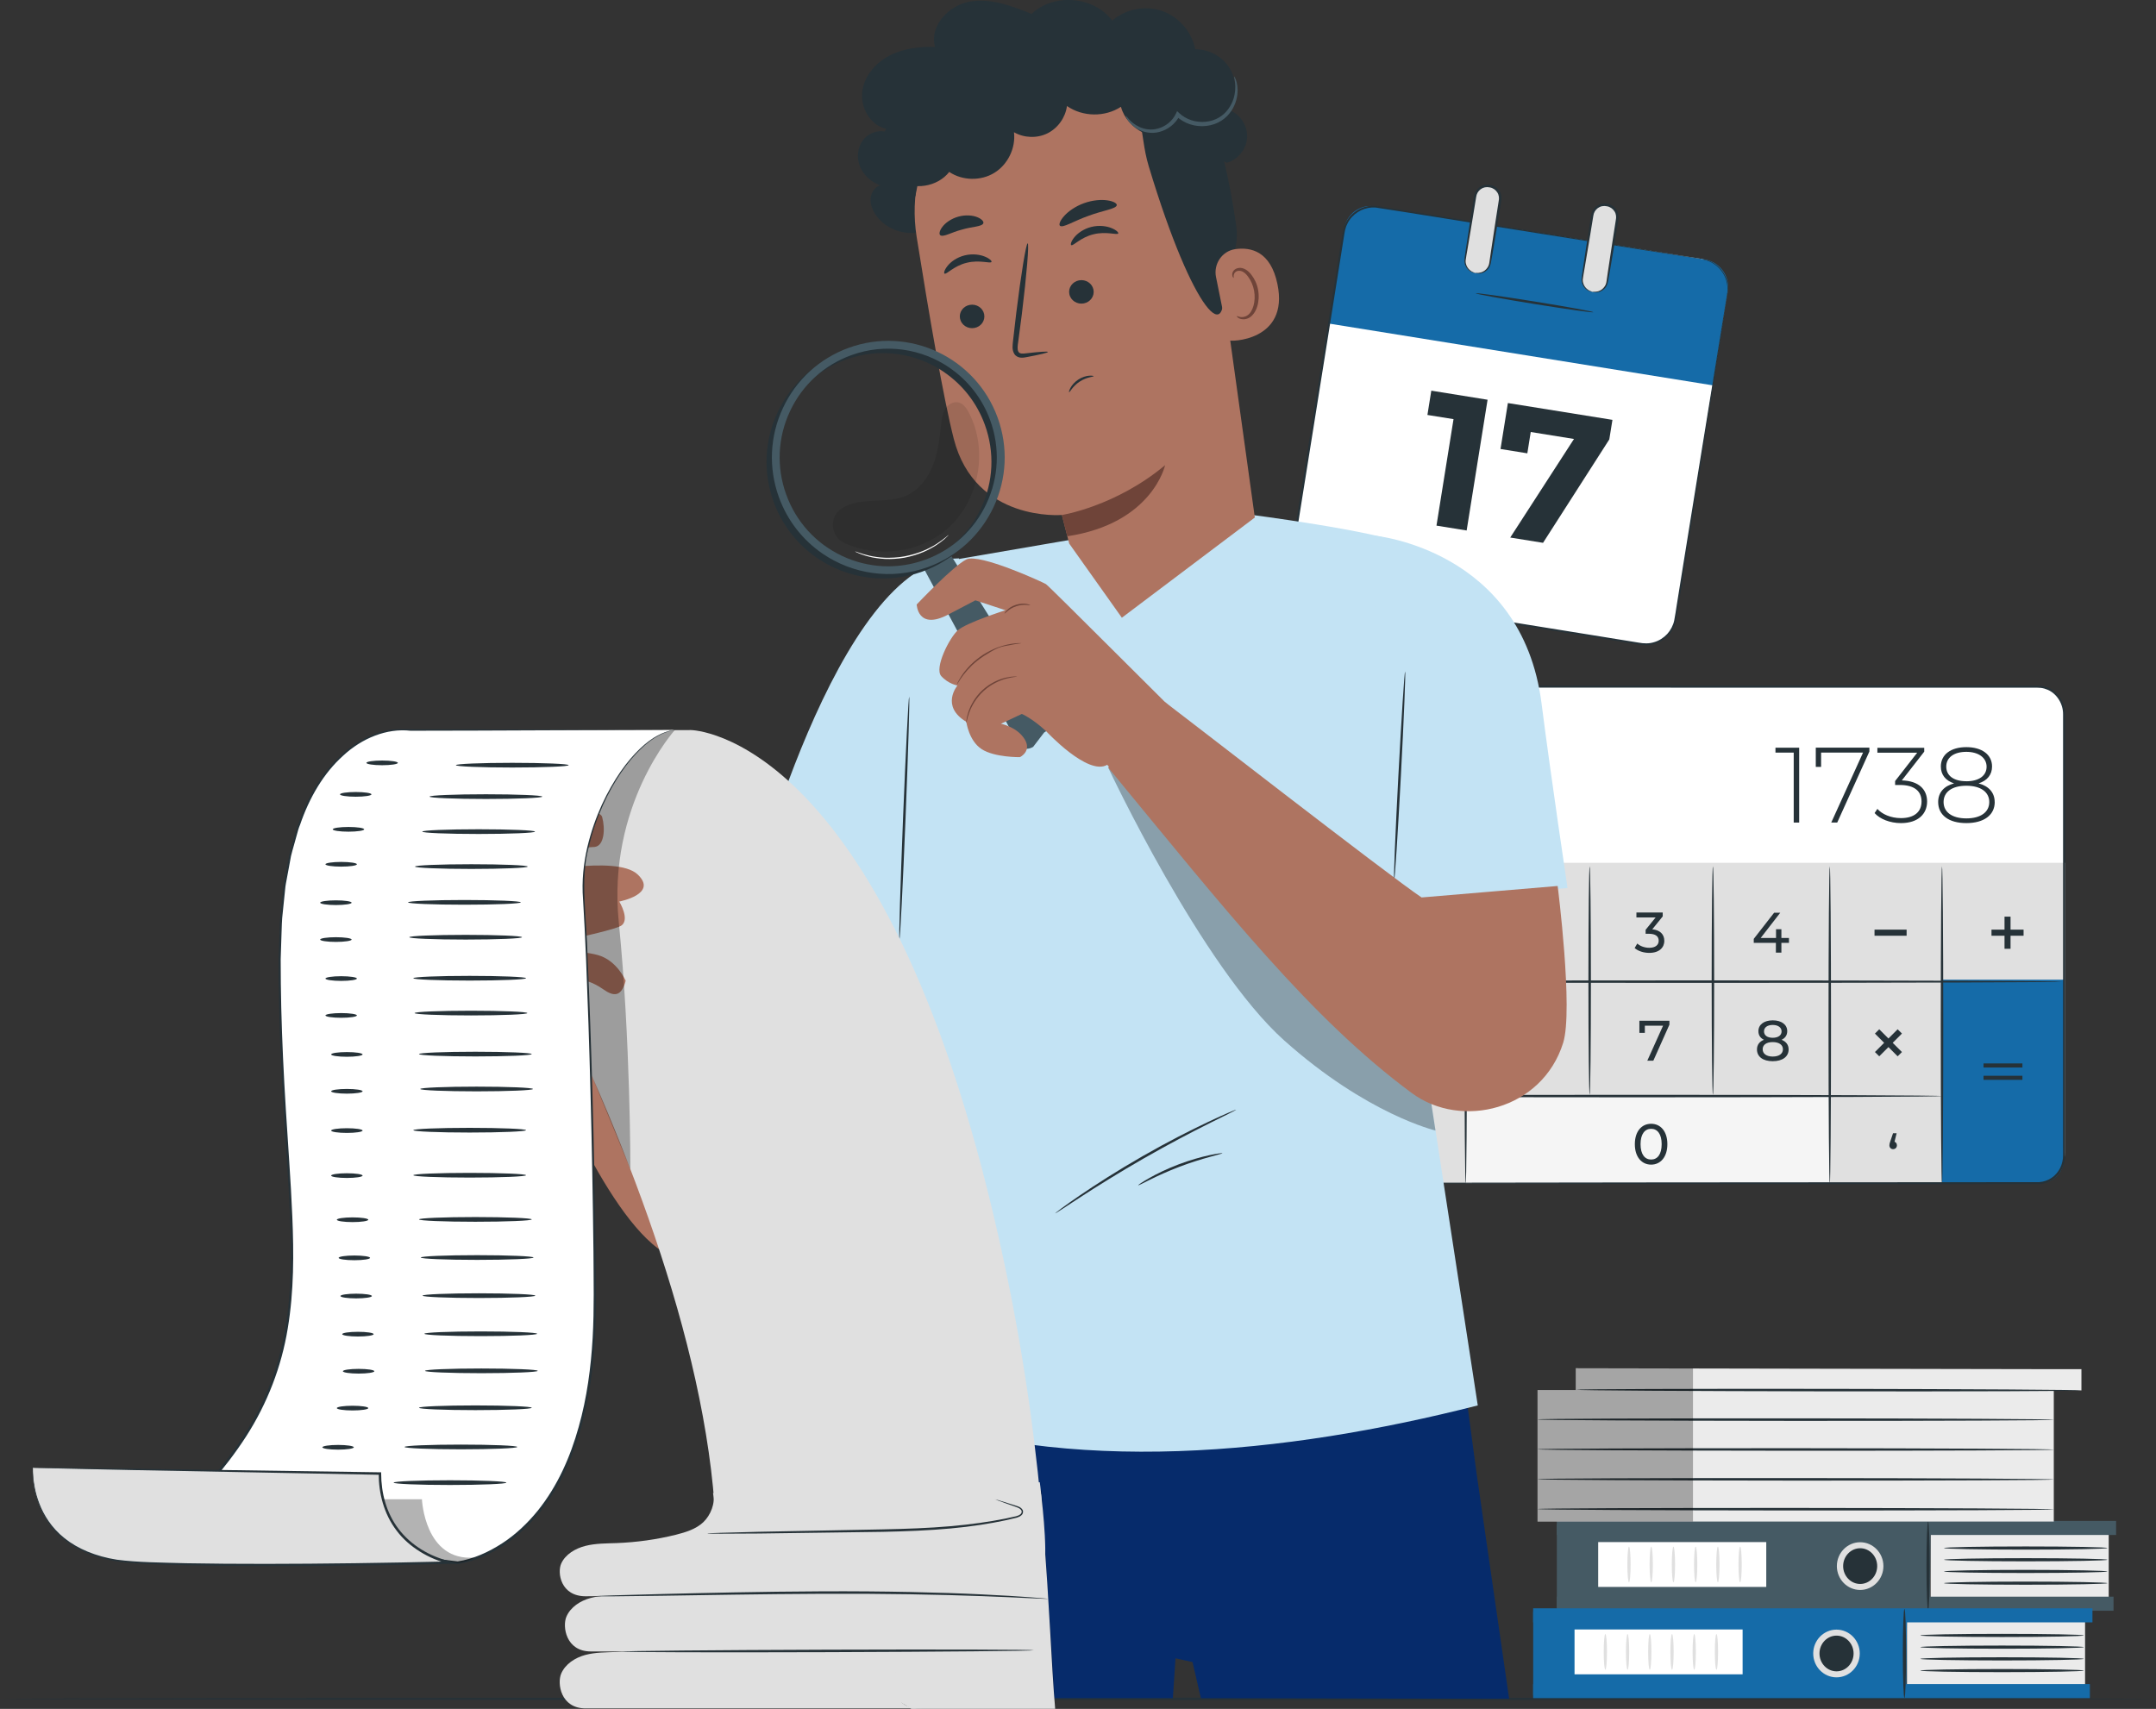 <svg width="386" height="306" viewBox="0 0 386 306" fill="none" xmlns="http://www.w3.org/2000/svg">
<rect x="0" y="0" width="386" height="306" fill="#333333" stroke="none"/>
<g clip-path="url(#clip0_2376_99438)">
<path d="M0 304.204C0 304.084 86.413 303.98 192.996 303.98C299.578 303.98 386.009 304.084 386.009 304.204C386.009 304.324 299.612 304.428 192.996 304.428C86.379 304.428 0 304.324 0 304.204Z" fill="#263238"/>
<path d="M345.652 286.449H377.535V274.412H345.652V286.449Z" fill="#EBEBEB"/>
<path d="M278.722 274.859H378.855V272.34H278.722V274.859Z" fill="#455A64"/>
<path d="M278.724 288.426H378.395V285.907H278.724V288.426Z" fill="#455A64"/>
<path d="M345.652 272.941L345.498 287.945H278.73V272.941H345.652Z" fill="#455A64"/>
<path d="M329.422 280.431C329.422 282.494 331.034 284.162 333.032 284.162C335.03 284.162 336.642 282.486 336.642 280.431C336.642 278.376 335.03 276.699 333.032 276.699C331.034 276.699 329.422 278.367 329.422 280.431Z" fill="#263238"/>
<path d="M328.863 280.431C328.863 278.076 330.733 276.158 333.031 276.158C335.329 276.158 337.198 278.076 337.198 280.431C337.198 282.787 335.329 284.705 333.031 284.705C330.733 284.705 328.863 282.787 328.863 280.431ZM329.987 280.431C329.987 282.194 331.359 283.63 333.039 283.63C334.72 283.63 336.084 282.194 336.084 280.431C336.084 278.669 334.72 277.233 333.039 277.233C331.359 277.233 329.987 278.669 329.987 280.431Z" fill="#E0E0E0"/>
<path d="M348.047 283.491C348.047 283.646 354.598 283.766 362.676 283.766C370.754 283.766 377.306 283.637 377.306 283.491C377.306 283.345 370.754 283.207 362.676 283.207C354.598 283.207 348.047 283.336 348.047 283.491Z" fill="#263238"/>
<path d="M348.047 281.393C348.047 281.548 354.598 281.668 362.676 281.668C370.754 281.668 377.306 281.539 377.306 281.393C377.306 281.247 370.754 281.109 362.676 281.109C354.598 281.109 348.047 281.238 348.047 281.393Z" fill="#263238"/>
<path d="M348.047 279.295C348.047 279.45 354.598 279.579 362.676 279.579C370.754 279.579 377.306 279.45 377.306 279.295C377.306 279.141 370.754 279.012 362.676 279.012C354.598 279.012 348.047 279.141 348.047 279.295Z" fill="#263238"/>
<path d="M348.047 277.198C348.047 277.353 354.598 277.482 362.676 277.482C370.754 277.482 377.306 277.353 377.306 277.198C377.306 277.043 370.754 276.914 362.676 276.914C354.598 276.914 348.047 277.043 348.047 277.198Z" fill="#263238"/>
<path d="M286.132 284.162H316.223V276.132H286.132V284.162Z" fill="white"/>
<path d="M311.542 283.344C311.704 283.344 311.833 281.908 311.833 280.146C311.833 278.383 311.704 276.947 311.542 276.947C311.379 276.947 311.25 278.383 311.25 280.146C311.25 281.908 311.379 283.344 311.542 283.344Z" fill="#E0E0E0"/>
<path d="M307.561 283.344C307.724 283.344 307.853 281.908 307.853 280.146C307.853 278.383 307.724 276.947 307.561 276.947C307.398 276.947 307.27 278.383 307.27 280.146C307.27 281.908 307.398 283.344 307.561 283.344Z" fill="#E0E0E0"/>
<path d="M303.585 283.344C303.747 283.344 303.876 281.908 303.876 280.146C303.876 278.383 303.747 276.947 303.585 276.947C303.422 276.947 303.293 278.383 303.293 280.146C303.293 281.908 303.422 283.344 303.585 283.344Z" fill="#E0E0E0"/>
<path d="M299.604 283.344C299.767 283.344 299.896 281.908 299.896 280.146C299.896 278.383 299.767 276.947 299.604 276.947C299.441 276.947 299.312 278.383 299.312 280.146C299.312 281.908 299.441 283.344 299.604 283.344Z" fill="#E0E0E0"/>
<path d="M295.627 283.344C295.79 283.344 295.919 281.908 295.919 280.146C295.919 278.383 295.79 276.947 295.627 276.947C295.465 276.947 295.336 278.383 295.336 280.146C295.336 281.908 295.465 283.344 295.627 283.344Z" fill="#E0E0E0"/>
<path d="M291.647 283.344C291.81 283.344 291.939 281.908 291.939 280.146C291.939 278.383 291.81 276.947 291.647 276.947C291.484 276.947 291.355 278.383 291.355 280.146C291.355 281.908 291.484 283.344 291.647 283.344Z" fill="#E0E0E0"/>
<path d="M345.198 288.392C345.361 288.392 345.489 284.824 345.489 280.421C345.489 276.019 345.361 272.451 345.198 272.451C345.035 272.451 344.906 276.019 344.906 280.421C344.906 284.824 345.035 288.392 345.198 288.392Z" fill="#263238"/>
<path d="M341.418 302.098H373.301V290.061H341.418V302.098Z" fill="#EBEBEB"/>
<path d="M274.487 290.508H374.621V287.989H274.487V290.508Z" fill="#156BA8"/>
<path d="M274.489 304.074H374.16V301.555H274.489V304.074Z" fill="#156BA8"/>
<path d="M341.418 288.59L341.263 303.593H274.496V288.59H341.418Z" fill="#156BA8"/>
<path d="M325.188 296.079C325.188 298.143 326.8 299.811 328.798 299.811C330.796 299.811 332.408 298.134 332.408 296.079C332.408 294.024 330.796 292.348 328.798 292.348C326.8 292.348 325.188 294.024 325.188 296.079Z" fill="#263238"/>
<path d="M324.629 296.08C324.629 293.724 326.498 291.807 328.797 291.807C331.095 291.807 332.964 293.724 332.964 296.08C332.964 298.436 331.095 300.353 328.797 300.353C326.498 300.353 324.629 298.436 324.629 296.08ZM325.752 296.08C325.752 297.842 327.124 299.278 328.805 299.278C330.486 299.278 331.858 297.842 331.858 296.08C331.858 294.317 330.486 292.881 328.805 292.881C327.124 292.881 325.752 294.317 325.752 296.08Z" fill="#E0E0E0"/>
<path d="M343.812 299.14C343.812 299.295 350.364 299.424 358.442 299.424C366.52 299.424 373.071 299.295 373.071 299.14C373.071 298.986 366.52 298.865 358.442 298.865C350.364 298.865 343.812 298.994 343.812 299.14Z" fill="#263238"/>
<path d="M343.812 297.042C343.812 297.196 350.364 297.325 358.442 297.325C366.52 297.325 373.071 297.196 373.071 297.042C373.071 296.887 366.52 296.758 358.442 296.758C350.364 296.758 343.812 296.887 343.812 297.042Z" fill="#263238"/>
<path d="M343.812 294.944C343.812 295.099 350.364 295.228 358.442 295.228C366.52 295.228 373.071 295.099 373.071 294.944C373.071 294.789 366.52 294.66 358.442 294.66C350.364 294.66 343.812 294.789 343.812 294.944Z" fill="#263238"/>
<path d="M343.812 292.846C343.812 293.001 350.364 293.13 358.442 293.13C366.52 293.13 373.071 293.001 373.071 292.846C373.071 292.691 366.52 292.562 358.442 292.562C350.364 292.562 343.812 292.691 343.812 292.846Z" fill="#263238"/>
<path d="M281.898 299.811H311.988V291.78H281.898V299.811Z" fill="white"/>
<path d="M307.307 298.993C307.47 298.993 307.599 297.557 307.599 295.794C307.599 294.032 307.47 292.596 307.307 292.596C307.144 292.596 307.016 294.032 307.016 295.794C307.016 297.557 307.144 298.993 307.307 298.993Z" fill="#E0E0E0"/>
<path d="M303.327 298.993C303.49 298.993 303.618 297.557 303.618 295.794C303.618 294.032 303.49 292.596 303.327 292.596C303.164 292.596 303.035 294.032 303.035 295.794C303.035 297.557 303.164 298.993 303.327 298.993Z" fill="#E0E0E0"/>
<path d="M299.35 298.993C299.513 298.993 299.642 297.557 299.642 295.794C299.642 294.032 299.513 292.596 299.35 292.596C299.187 292.596 299.059 294.032 299.059 295.794C299.059 297.557 299.187 298.993 299.35 298.993Z" fill="#E0E0E0"/>
<path d="M295.37 298.993C295.533 298.993 295.661 297.557 295.661 295.794C295.661 294.032 295.533 292.596 295.37 292.596C295.207 292.596 295.078 294.032 295.078 295.794C295.078 297.557 295.207 298.993 295.37 298.993Z" fill="#E0E0E0"/>
<path d="M291.393 298.993C291.556 298.993 291.685 297.557 291.685 295.794C291.685 294.032 291.556 292.596 291.393 292.596C291.23 292.596 291.102 294.032 291.102 295.794C291.102 297.557 291.23 298.993 291.393 298.993Z" fill="#E0E0E0"/>
<path d="M287.413 298.993C287.576 298.993 287.704 297.557 287.704 295.794C287.704 294.032 287.576 292.596 287.413 292.596C287.25 292.596 287.121 294.032 287.121 295.794C287.121 297.557 287.25 298.993 287.413 298.993Z" fill="#E0E0E0"/>
<path d="M340.963 304.04C341.126 304.04 341.255 300.472 341.255 296.07C341.255 291.668 341.126 288.1 340.963 288.1C340.801 288.1 340.672 291.668 340.672 296.07C340.672 300.472 340.801 304.04 340.963 304.04Z" fill="#263238"/>
<path d="M282.12 248.918V245.006L367.702 245.169H372.65V248.978H367.702V272.45H275.277V248.918H282.12Z" fill="#EBEBEB"/>
<path d="M372.651 248.977C372.651 249.098 352.404 249.175 327.433 249.141C302.453 249.106 282.207 248.977 282.207 248.857C282.207 248.737 302.453 248.659 327.433 248.694C352.404 248.728 372.651 248.857 372.651 248.977Z" fill="#263238"/>
<path d="M367.702 254.231C367.702 254.352 347.01 254.438 321.49 254.429C295.961 254.412 275.277 254.3 275.277 254.171C275.277 254.042 295.97 253.965 321.498 253.973C347.018 253.991 367.71 254.102 367.71 254.231H367.702Z" fill="#263238"/>
<path d="M367.702 259.579C367.702 259.699 347.01 259.785 321.49 259.777C295.961 259.759 275.277 259.648 275.277 259.519C275.277 259.398 295.97 259.312 321.498 259.321C347.018 259.338 367.71 259.45 367.71 259.579H367.702Z" fill="#263238"/>
<path d="M367.702 264.927C367.702 265.047 347.01 265.133 321.49 265.124C295.961 265.107 275.277 264.995 275.277 264.866C275.277 264.737 295.97 264.66 321.498 264.669C347.018 264.686 367.71 264.798 367.71 264.927H367.702Z" fill="#263238"/>
<path d="M367.702 270.274C367.702 270.395 347.01 270.481 321.49 270.472C295.961 270.455 275.277 270.343 275.277 270.214C275.277 270.085 295.97 270.008 321.498 270.016C347.018 270.033 367.71 270.145 367.71 270.274H367.702Z" fill="#263238"/>
<g opacity="0.3">
<path d="M303.104 272.45V245.006H282.12V248.918H275.277V272.45H303.104Z" fill="black"/>
</g>
<path d="M304.817 46.394L246.728 37.048C243.795 36.575 241.034 38.578 240.562 41.519L231.241 99.752C230.769 102.693 232.767 105.461 235.7 105.934L237.432 106.218L253.597 108.823L293.78 115.289C296.713 115.762 299.474 113.758 299.946 110.818L309.267 52.584C309.739 49.644 307.741 46.875 304.808 46.402L304.817 46.394Z" fill="white"/>
<path d="M306.645 69L237.936 57.941L240.66 40.928C241.078 38.314 243.535 36.532 246.143 36.952L305.199 46.457C307.917 46.895 309.772 49.466 309.336 52.191L306.645 69Z" fill="#156BA8"/>
<path d="M266.329 71.57L262.582 94.99L257.179 94.122L260.232 75.052L255.559 74.304L256.253 69.953L266.329 71.578V71.57Z" fill="#263238"/>
<path d="M288.685 75.172L288.119 78.689L276.259 97.2L270.385 96.255L281.799 78.603L274.056 77.356L273.447 81.174L268.645 80.4L269.965 72.172L288.685 75.181V75.172Z" fill="#263238"/>
<path d="M264.196 52.516C264.179 52.636 268.878 53.496 274.701 54.433C280.523 55.371 285.257 56.033 285.283 55.912C285.3 55.792 280.601 54.932 274.769 53.995C268.947 53.058 264.213 52.396 264.188 52.516H264.196Z" fill="#263238"/>
<path d="M304.818 46.394C304.818 46.394 305.058 46.42 305.496 46.532C305.941 46.652 306.593 46.901 307.314 47.452C308.017 48.002 308.788 48.896 309.174 50.177C309.363 50.813 309.449 51.535 309.372 52.301C309.286 53.057 309.14 53.848 309.011 54.691C307.948 61.44 306.405 71.199 304.501 83.245C303.54 89.272 302.494 95.875 301.371 102.96C301.088 104.731 300.805 106.536 300.513 108.368C300.359 109.288 300.239 110.199 300.059 111.145C299.862 112.099 299.39 112.993 298.73 113.724C298.061 114.438 297.203 115.005 296.243 115.289C295.291 115.607 294.236 115.564 293.276 115.384C291.338 115.074 289.374 114.756 287.393 114.438C271.495 111.884 254.027 109.081 235.684 106.132C233.283 105.78 231.294 103.699 231.036 101.317C230.951 100.733 231.002 100.122 231.088 99.546L231.362 97.853C231.542 96.726 231.722 95.6 231.902 94.482C232.623 90.003 233.326 85.592 234.02 81.258C235.41 72.583 236.756 64.226 238.034 56.256C238.677 52.275 239.303 48.389 239.903 44.614C240.057 43.668 240.203 42.731 240.358 41.803C240.426 41.338 240.538 40.857 240.701 40.41C240.889 39.971 241.095 39.533 241.387 39.146C241.935 38.364 242.707 37.762 243.548 37.349C244.397 36.962 245.34 36.782 246.257 36.85C253.358 37.951 259.918 39.051 265.938 40.014C277.952 41.975 287.668 43.557 294.399 44.657C297.752 45.216 300.359 45.646 302.134 45.938C303.009 46.084 303.678 46.205 304.141 46.282C304.595 46.36 304.827 46.411 304.827 46.411C304.827 46.411 304.595 46.385 304.141 46.317C303.678 46.248 303 46.145 302.125 46.007C300.342 45.732 297.735 45.319 294.382 44.795C287.65 43.729 277.917 42.181 265.903 40.272C259.901 39.327 253.298 38.234 246.249 37.16C245.383 37.1 244.499 37.272 243.693 37.641C242.904 38.028 242.176 38.596 241.661 39.335C241.387 39.696 241.198 40.109 241.018 40.522C240.864 40.952 240.761 41.381 240.692 41.854C240.546 42.783 240.392 43.72 240.246 44.666C239.646 48.44 239.028 52.327 238.394 56.316C237.125 64.286 235.787 72.652 234.398 81.327C233.703 85.661 233 90.08 232.28 94.559C232.1 95.677 231.919 96.804 231.739 97.93C231.594 99.065 231.268 100.191 231.414 101.283C231.654 103.51 233.506 105.444 235.744 105.771C254.087 108.729 271.555 111.549 287.453 114.111C289.443 114.429 291.398 114.747 293.336 115.066C294.296 115.246 295.24 115.281 296.149 114.988C297.049 114.73 297.855 114.197 298.49 113.527C299.107 112.839 299.553 112.005 299.742 111.111C299.922 110.208 300.05 109.262 300.196 108.359C300.488 106.528 300.779 104.731 301.062 102.96C302.203 95.875 303.266 89.272 304.244 83.253C306.199 71.208 307.777 61.466 308.874 54.717C309.003 53.874 309.157 53.075 309.252 52.335C309.337 51.596 309.252 50.882 309.071 50.263C308.711 48.999 307.965 48.122 307.279 47.563C306.576 47.013 305.933 46.746 305.496 46.617C305.281 46.54 305.11 46.523 304.998 46.489C304.887 46.463 304.827 46.446 304.827 46.446L304.818 46.394Z" fill="#263238"/>
<path d="M262.296 46.374L264.095 35.152C264.287 33.955 265.407 33.143 266.601 33.335L266.745 33.358C267.939 33.551 268.749 34.674 268.557 35.871L266.758 47.093C266.566 48.29 265.446 49.102 264.252 48.91L264.108 48.887C262.914 48.695 262.104 47.571 262.296 46.374Z" fill="#E0E0E0"/>
<path d="M264.114 48.878C264.14 48.826 263.548 48.818 262.93 48.147C262.639 47.82 262.373 47.296 262.399 46.66C262.467 46.041 262.63 45.276 262.759 44.459C263.042 42.791 263.368 40.839 263.728 38.689C263.908 37.597 264.097 36.463 264.285 35.276C264.354 34.717 264.637 34.218 265.091 33.883C265.546 33.548 266.12 33.428 266.712 33.556C267.278 33.642 267.784 33.995 268.076 34.468C268.384 34.949 268.436 35.5 268.307 36.076C268.118 37.262 267.947 38.397 267.775 39.489C267.45 41.647 267.149 43.608 266.901 45.276C266.841 45.688 266.781 46.075 266.729 46.453C266.669 46.823 266.644 47.184 266.541 47.468C266.326 48.061 265.889 48.448 265.494 48.646C264.663 49.033 264.114 48.809 264.122 48.878C264.122 48.895 264.242 48.93 264.491 48.973C264.74 48.998 265.126 48.998 265.572 48.809C266.009 48.62 266.515 48.224 266.781 47.562C266.918 47.227 266.944 46.866 267.021 46.505C267.089 46.135 267.149 45.74 267.227 45.336C267.51 43.668 267.835 41.716 268.196 39.566C268.376 38.474 268.564 37.34 268.753 36.153C268.89 35.568 268.839 34.812 268.47 34.236C268.118 33.651 267.492 33.23 266.806 33.118C266.155 32.98 265.4 33.118 264.86 33.531C264.311 33.926 263.959 34.58 263.882 35.216C263.694 36.402 263.522 37.537 263.351 38.629C263.025 40.787 262.725 42.748 262.476 44.416C262.364 45.25 262.227 45.963 262.176 46.66C262.176 47.365 262.493 47.932 262.827 48.267C263.17 48.611 263.531 48.758 263.762 48.826C264.002 48.895 264.14 48.887 264.14 48.878H264.114Z" fill="#263238"/>
<path d="M283.273 49.745L285.072 38.523C285.263 37.326 286.384 36.514 287.578 36.706L287.73 36.731C288.924 36.923 289.734 38.046 289.542 39.243L287.743 50.466C287.551 51.663 286.431 52.475 285.237 52.283L285.093 52.259C283.899 52.067 283.089 50.944 283.281 49.747L283.273 49.745Z" fill="#E0E0E0"/>
<path d="M285.086 52.257C285.112 52.197 284.52 52.197 283.903 51.526C283.612 51.199 283.346 50.675 283.371 50.039C283.44 49.42 283.603 48.654 283.732 47.838C284.015 46.17 284.34 44.218 284.701 42.068C284.881 40.976 285.069 39.842 285.258 38.655C285.327 38.096 285.61 37.597 286.064 37.262C286.519 36.927 287.093 36.806 287.685 36.935C288.251 37.021 288.757 37.374 289.048 37.847C289.357 38.328 289.408 38.879 289.28 39.455C289.091 40.641 288.92 41.776 288.748 42.868C288.422 45.026 288.122 46.986 287.873 48.654C287.813 49.067 287.753 49.454 287.702 49.832C287.642 50.202 287.616 50.563 287.513 50.847C287.299 51.44 286.862 51.827 286.467 52.025C285.635 52.412 285.086 52.188 285.095 52.257C285.095 52.274 285.215 52.309 285.464 52.352C285.712 52.377 286.098 52.377 286.544 52.188C286.982 51.999 287.488 51.603 287.753 50.941C287.891 50.606 287.916 50.245 287.993 49.884C288.062 49.514 288.122 49.119 288.199 48.715C288.482 47.047 288.808 45.095 289.168 42.945C289.348 41.853 289.537 40.718 289.726 39.532C289.863 38.947 289.811 38.191 289.443 37.615C289.091 37.03 288.465 36.609 287.779 36.497C287.127 36.359 286.373 36.497 285.833 36.91C285.284 37.305 284.932 37.959 284.855 38.595C284.666 39.773 284.495 40.916 284.323 42.008C283.997 44.166 283.697 46.127 283.449 47.795C283.337 48.629 283.2 49.342 283.148 50.039C283.148 50.744 283.466 51.311 283.8 51.646C284.143 51.99 284.503 52.136 284.735 52.205C284.975 52.274 285.112 52.266 285.112 52.257H285.086Z" fill="#263238"/>
<path d="M369.52 206.797V127.791C369.52 125.122 367.362 122.959 364.7 122.959L243.068 122.959C240.407 122.959 238.249 125.122 238.249 127.791V206.797C238.249 209.466 240.407 211.629 243.068 211.629H364.7C367.362 211.629 369.52 209.466 369.52 206.797Z" fill="white"/>
<path d="M238.043 154.488H369.708V206.299C369.708 209.369 367.221 211.862 364.16 211.862H243.017C240.273 211.862 238.052 209.627 238.052 206.884V154.488H238.043Z" fill="#E0E0E0"/>
<path d="M347.688 175.434H369.52V207.495C369.52 209.903 367.565 211.863 365.164 211.863H347.688V175.434Z" fill="#156BA8"/>
<path d="M327.595 196.086H262.414V211.872H327.595V196.086Z" fill="#F5F5F5"/>
<path d="M298.885 182.783V183.48L296.003 189.937H294.923L297.744 183.669H294.485V184.95H293.508V182.783H298.893H298.885Z" fill="#263238"/>
<path d="M320.227 187.917C320.227 189.216 319.129 190.024 317.38 190.024C315.63 190.024 314.559 189.216 314.559 187.917C314.559 187.101 315.005 186.499 315.811 186.189C315.159 185.88 314.816 185.355 314.816 184.65C314.816 183.455 315.845 182.707 317.388 182.707C318.932 182.707 319.978 183.455 319.978 184.65C319.978 185.355 319.618 185.888 318.966 186.189C319.781 186.507 320.227 187.101 320.227 187.917ZM319.206 187.883C319.206 187.092 318.512 186.602 317.38 186.602C316.248 186.602 315.579 187.092 315.579 187.883C315.579 188.674 316.248 189.19 317.38 189.19C318.512 189.19 319.206 188.691 319.206 187.883ZM315.819 184.685C315.819 185.39 316.402 185.828 317.38 185.828C318.357 185.828 318.966 185.39 318.966 184.685C318.966 183.98 318.332 183.532 317.38 183.532C316.428 183.532 315.819 183.971 315.819 184.685Z" fill="#263238"/>
<path d="M252.467 202.775C252.467 205.217 251.095 206.523 249.097 206.523C248.428 206.523 247.785 206.395 247.322 206.102L247.708 205.303C248.085 205.543 248.565 205.638 249.08 205.638C250.529 205.638 251.447 204.727 251.447 202.938V202.68C251.026 203.299 250.272 203.617 249.389 203.617C247.974 203.617 246.953 202.766 246.953 201.451C246.953 200.135 248.051 199.189 249.474 199.189C251.387 199.189 252.467 200.479 252.467 202.758V202.775ZM251.215 201.416C251.215 200.677 250.623 200.041 249.517 200.041C248.591 200.041 247.948 200.582 247.948 201.434C247.948 202.285 248.565 202.809 249.569 202.809C250.572 202.809 251.224 202.207 251.224 201.416H251.215Z" fill="#263238"/>
<path d="M320.287 168.83H318.932V170.584H317.946V168.83H313.984V168.117L317.629 163.439H318.727L315.228 167.953H317.972V166.397H318.932V167.953H320.287V168.83Z" fill="#263238"/>
<path d="M252.371 186.395C252.371 187.633 251.497 188.622 249.67 188.622C248.658 188.622 247.664 188.296 247.055 187.754L247.526 186.946C248.007 187.393 248.804 187.711 249.67 187.711C250.751 187.711 251.359 187.212 251.359 186.43C251.359 185.647 250.854 185.123 249.199 185.123H247.578L247.955 181.383H251.977V182.268H248.804L248.607 184.229H249.404C251.531 184.229 252.371 185.114 252.371 186.387V186.395Z" fill="#263238"/>
<path d="M276.05 186.335C276.05 187.711 274.935 188.596 273.52 188.596C271.608 188.596 270.527 187.306 270.527 185.028C270.527 182.586 271.899 181.279 273.897 181.279C274.566 181.279 275.209 181.408 275.673 181.701L275.287 182.5C274.918 182.259 274.429 182.165 273.923 182.165C272.474 182.165 271.548 183.076 271.548 184.865C271.548 184.942 271.548 185.028 271.556 185.123C271.968 184.512 272.714 184.185 273.606 184.185C275.021 184.185 276.05 185.037 276.05 186.352V186.335ZM275.064 186.378C275.064 185.544 274.429 185.002 273.434 185.002C272.44 185.002 271.796 185.604 271.796 186.395C271.796 187.134 272.388 187.771 273.486 187.771C274.412 187.771 275.064 187.229 275.064 186.378Z" fill="#263238"/>
<path d="M250.89 163.01V170.163H249.878V163.895H248.266V163.01H250.881H250.89Z" fill="#263238"/>
<path d="M276.434 169.741V170.626H271.306V169.93L274.213 167.118C274.967 166.379 275.113 165.932 275.113 165.485C275.113 164.745 274.59 164.298 273.595 164.298C272.832 164.298 272.206 164.547 271.769 165.072L271.074 164.47C271.623 163.782 272.575 163.387 273.681 163.387C275.173 163.387 276.125 164.152 276.125 165.381C276.125 166.078 275.919 166.697 274.95 167.626L272.772 169.732H276.434V169.741Z" fill="#263238"/>
<path d="M297.977 168.443C297.977 169.647 297.094 170.627 295.276 170.627C294.255 170.627 293.26 170.301 292.66 169.759L293.132 168.951C293.612 169.398 294.41 169.716 295.284 169.716C296.356 169.716 296.965 169.226 296.965 168.452C296.965 167.678 296.425 167.205 295.198 167.205H294.624V166.492L296.416 164.282H292.977V163.396H297.685V164.093L295.816 166.406C297.239 166.535 297.968 167.343 297.968 168.452L297.977 168.443Z" fill="#263238"/>
<path d="M292.695 204.881C292.695 202.551 293.939 201.227 295.611 201.227C297.283 201.227 298.518 202.559 298.518 204.881C298.518 207.202 297.275 208.543 295.611 208.543C293.947 208.543 292.695 207.211 292.695 204.881ZM297.497 204.881C297.497 203.049 296.726 202.129 295.611 202.129C294.496 202.129 293.716 203.049 293.716 204.881C293.716 206.712 294.488 207.632 295.611 207.632C296.734 207.632 297.497 206.712 297.497 204.881Z" fill="#263238"/>
<path d="M338.27 205.078C338.27 204.872 338.312 204.717 338.441 204.339L338.921 202.92H339.564L339.187 204.442C339.444 204.536 339.616 204.768 339.616 205.078C339.616 205.491 339.324 205.774 338.93 205.774C338.535 205.774 338.27 205.474 338.27 205.078Z" fill="#263238"/>
<path d="M362.084 190.42H355.121V191.151H362.084V190.42Z" fill="#263238"/>
<path d="M362.084 192.629H355.121V193.36H362.084V192.629Z" fill="#263238"/>
<path d="M362.026 166.74H356.812V167.291H362.026V166.74Z" fill="#263238"/>
<path d="M362.292 167.557H356.547V166.465H362.292V167.557Z" fill="#263238"/>
<path d="M359.145 164.401V169.629H359.693V164.401H359.145Z" fill="#263238"/>
<path d="M359.959 169.895H358.879V164.135H359.959V169.895ZM359.411 169.354H359.419V164.668L359.411 169.354Z" fill="#263238"/>
<path d="M340.516 185.072L339.744 184.307L338.098 185.957L336.451 184.307L335.68 185.08L337.326 186.731L335.68 188.382L336.451 189.147L338.098 187.496L339.744 189.147L340.516 188.382L338.861 186.731L340.516 185.072Z" fill="#263238"/>
<path d="M341.085 166.74H335.871V167.291H341.085V166.74Z" fill="#263238"/>
<path d="M341.351 167.557H335.605V166.465H341.351V167.557Z" fill="#263238"/>
<path d="M322.116 133.879V147.292H321.138V134.764H317.871V133.887H322.116V133.879Z" fill="#263238"/>
<path d="M334.686 133.879V134.567L328.932 147.283H327.86L333.554 134.756H326.042V137.327H325.09V133.879H334.677H334.686Z" fill="#263238"/>
<path d="M345.02 143.519C345.02 145.737 343.416 147.388 340.338 147.388C338.374 147.388 336.556 146.657 335.621 145.591L336.118 144.843C336.942 145.78 338.502 146.494 340.338 146.494C342.747 146.494 344.025 145.341 344.025 143.527C344.025 141.713 342.799 140.561 340.132 140.561H339.291V139.856L343.245 134.783H336.118V133.906H344.505V134.594L340.492 139.744C343.528 139.822 345.02 141.352 345.02 143.536V143.519Z" fill="#263238"/>
<path d="M357.127 143.613C357.127 145.951 355.198 147.387 352.042 147.387C348.887 147.387 347 145.951 347 143.613C347 141.927 348.029 140.758 349.847 140.277C348.321 139.778 347.48 138.729 347.48 137.25C347.48 135.109 349.272 133.785 352.042 133.785C354.812 133.785 356.647 135.109 356.647 137.25C356.647 138.729 355.79 139.778 354.238 140.277C356.073 140.758 357.119 141.945 357.119 143.613H357.127ZM356.15 143.613C356.15 141.833 354.623 140.698 352.042 140.698C349.461 140.698 347.969 141.824 347.969 143.613C347.969 145.401 349.461 146.544 352.042 146.544C354.623 146.544 356.15 145.418 356.15 143.613ZM352.042 139.898C354.315 139.898 355.67 138.884 355.67 137.293C355.67 135.702 354.255 134.628 352.042 134.628C349.83 134.628 348.449 135.642 348.449 137.267C348.449 138.892 349.77 139.89 352.042 139.89V139.898Z" fill="#263238"/>
<path d="M248.015 129.459C248.393 131.041 247.003 132.434 245.426 132.056C244.68 131.875 244.071 131.265 243.891 130.517C243.513 128.935 244.903 127.542 246.48 127.92C247.226 128.101 247.835 128.711 248.015 129.459Z" fill="#E0E0E0"/>
<path d="M255.183 129.459C255.561 131.041 254.171 132.443 252.594 132.056C251.848 131.875 251.239 131.265 251.059 130.517C250.681 128.935 252.071 127.542 253.648 127.92C254.394 128.101 255.003 128.711 255.183 129.459Z" fill="#E0E0E0"/>
<path d="M261.761 129.459C262.139 131.041 260.75 132.443 259.172 132.056C258.426 131.875 257.817 131.265 257.637 130.517C257.259 128.935 258.649 127.542 260.226 127.92C260.973 128.101 261.581 128.711 261.761 129.459Z" fill="#E0E0E0"/>
<path d="M238.178 206.91C238.178 206.91 238.187 207.004 238.204 207.202C238.204 207.391 238.247 207.684 238.333 208.053C238.504 208.776 238.924 209.911 240.048 210.813C240.605 211.26 241.325 211.63 242.183 211.75C242.603 211.819 243.058 211.802 243.538 211.802C244.009 211.802 244.507 211.802 245.021 211.802C247.079 211.802 249.455 211.793 252.122 211.785C262.815 211.768 278.276 211.75 297.382 211.725C316.496 211.716 339.247 211.699 364.51 211.682C366.053 211.776 367.614 211.054 368.514 209.696C368.977 209.042 369.243 208.243 369.337 207.426C369.398 206.618 369.355 205.732 369.363 204.881C369.363 201.45 369.363 197.985 369.363 194.477C369.363 187.47 369.363 180.308 369.363 173.025C369.363 158.452 369.363 143.363 369.363 127.912C369.389 126.038 368.257 124.241 366.645 123.527C366.242 123.355 365.822 123.226 365.384 123.175C364.956 123.132 364.501 123.14 364.047 123.14C363.146 123.14 362.246 123.14 361.345 123.14C357.744 123.14 354.168 123.14 350.618 123.14C343.517 123.14 336.52 123.14 329.642 123.14C315.896 123.14 302.63 123.14 289.99 123.132C277.359 123.132 265.353 123.123 254.111 123.115C251.298 123.115 248.537 123.115 245.827 123.115C245.15 123.115 244.473 123.115 243.804 123.115C243.126 123.115 242.466 123.072 241.84 123.235C240.579 123.536 239.482 124.43 238.873 125.608C238.573 126.193 238.393 126.855 238.341 127.517C238.307 128.179 238.333 128.875 238.324 129.546C238.324 130.896 238.324 132.237 238.324 133.561C238.324 136.209 238.324 138.806 238.324 141.334C238.298 161.59 238.281 177.978 238.264 189.31C238.247 194.967 238.238 199.369 238.23 202.353C238.23 203.84 238.213 204.975 238.213 205.749C238.213 206.514 238.195 206.901 238.195 206.901C238.195 206.901 238.187 206.506 238.178 205.749C238.178 204.975 238.17 203.84 238.161 202.353C238.161 199.361 238.144 194.967 238.127 189.31C238.11 177.978 238.093 161.582 238.067 141.334C238.067 138.797 238.067 136.209 238.067 133.561C238.067 132.237 238.067 130.896 238.067 129.546C238.067 128.867 238.05 128.196 238.084 127.491C238.135 126.786 238.324 126.098 238.65 125.47C239.293 124.215 240.459 123.261 241.797 122.943C242.474 122.762 243.161 122.822 243.821 122.814C244.49 122.814 245.167 122.814 245.845 122.814C248.554 122.814 251.316 122.814 254.128 122.814C265.362 122.814 277.367 122.805 290.007 122.796C302.639 122.796 315.905 122.796 329.66 122.788C336.537 122.788 343.534 122.788 350.635 122.788C354.185 122.788 357.761 122.788 361.362 122.788C362.263 122.788 363.163 122.788 364.064 122.788C364.518 122.788 364.964 122.779 365.436 122.822C365.899 122.882 366.362 123.011 366.791 123.201C368.54 123.966 369.758 125.909 369.732 127.938C369.732 143.388 369.732 158.478 369.732 173.051C369.732 180.334 369.732 187.496 369.732 194.503C369.732 198.011 369.732 201.476 369.732 204.907C369.715 205.775 369.758 206.6 369.698 207.486C369.595 208.363 369.303 209.214 368.806 209.919C367.854 211.372 366.139 212.155 364.535 212.043C339.272 212.026 316.514 212.017 297.408 212C278.302 211.974 262.841 211.957 252.147 211.94C249.481 211.94 247.105 211.931 245.047 211.922C244.533 211.922 244.035 211.922 243.564 211.922C243.092 211.922 242.629 211.94 242.2 211.862C241.325 211.733 240.597 211.346 240.039 210.891C238.907 209.962 238.496 208.81 238.333 208.079C238.255 207.701 238.23 207.417 238.221 207.219C238.221 207.022 238.221 206.927 238.221 206.927L238.178 206.91Z" fill="#263238"/>
<path d="M262.414 212.043C262.294 212.043 262.191 199.301 262.191 183.575C262.191 167.85 262.294 155.107 262.414 155.107C262.534 155.107 262.637 167.85 262.637 183.575C262.637 199.301 262.534 212.043 262.414 212.043Z" fill="#263238"/>
<path d="M284.606 196.085C284.486 196.085 284.383 186.911 284.383 175.596C284.383 164.281 284.486 155.107 284.606 155.107C284.726 155.107 284.829 164.281 284.829 175.596C284.829 186.911 284.726 196.085 284.606 196.085Z" fill="#263238"/>
<path d="M306.672 196.085C306.552 196.085 306.449 186.911 306.449 175.596C306.449 164.281 306.552 155.107 306.672 155.107C306.792 155.107 306.895 164.281 306.895 175.596C306.895 186.911 306.792 196.085 306.672 196.085Z" fill="#263238"/>
<path d="M327.594 212.008C327.474 212.008 327.371 199.266 327.371 183.558C327.371 167.85 327.474 155.107 327.594 155.107C327.714 155.107 327.817 167.841 327.817 183.558C327.817 199.275 327.714 212.008 327.594 212.008Z" fill="#263238"/>
<path d="M347.688 212.008C347.568 212.008 347.465 199.266 347.465 183.558C347.465 167.85 347.568 155.107 347.688 155.107C347.808 155.107 347.911 167.841 347.911 183.558C347.911 199.275 347.808 212.008 347.688 212.008Z" fill="#263238"/>
<path d="M238.516 175.776C238.516 175.656 267.775 175.553 303.868 175.553C339.961 175.553 369.22 175.656 369.22 175.776C369.22 175.897 339.961 176 303.868 176C267.775 176 238.516 175.897 238.516 175.776Z" fill="#263238"/>
<path d="M238.516 196.267C238.516 196.146 262.955 196.043 293.097 196.043C323.24 196.043 347.688 196.146 347.688 196.267C347.688 196.387 323.248 196.49 293.097 196.49C262.947 196.49 238.516 196.387 238.516 196.267Z" fill="#263238"/>
<path d="M89.561 172.492C88.798 173.326 94.972 183.36 97.459 189.679C99.946 196.007 112.311 225.395 122.833 225.584C133.346 225.773 141.381 220.984 148.259 211.208C155.145 201.433 166.61 149.673 166.61 149.673L147.873 130.887L126.272 192.035C126.272 192.035 108.821 170.334 105.314 167.952C101.806 165.579 89.57 172.475 89.57 172.475L89.561 172.492Z" fill="#AE7461"/>
<path d="M264.385 264.032L259.652 228.703L161.216 231.48C161.216 231.48 152.649 282.767 153.087 304.09H209.984L210.455 296.945L213.491 297.607C213.491 297.607 214.194 300.47 215 304.09L270.191 304.193L264.385 264.023V264.032Z" fill="#062B6B"/>
<path d="M162.699 172.138L134.023 162.336C134.023 162.336 149.751 99.984 171.703 99.984L162.699 172.138Z" fill="#C3E3F4"/>
<path d="M255.226 190.882L251.822 97.526C246.454 95.067 223.463 92.109 223.463 92.109L193.553 96.331L168.641 100.613L161.961 164.375L159.148 252.564C191.16 264.412 230.221 260.422 264.573 251.661L255.235 190.882H255.226Z" fill="#C3E3F4"/>
<g opacity="0.3">
<path d="M198.406 137.446C198.406 137.446 215.12 173.084 229.929 186.317C244.747 199.557 257.001 202.438 257.001 202.438L255.226 190.874L198.406 137.438V137.446Z" fill="black"/>
</g>
<path d="M162.776 124.73C162.896 124.73 162.605 134.481 162.125 146.492C161.644 158.512 161.147 168.245 161.027 168.236C160.907 168.227 161.198 158.486 161.679 146.475C162.159 134.463 162.656 124.722 162.776 124.73Z" fill="#263238"/>
<path d="M245.973 95.9C245.973 95.9 272.47 98.273 275.995 125.976C277.624 138.787 280.643 159.009 280.643 159.009L254.617 161.288L251.024 158.622C249.025 152.638 245.561 140.309 246.05 139.87C246.71 139.277 245.973 95.909 245.973 95.909V95.9Z" fill="#C3E3F4"/>
<path d="M188.906 217.27C188.906 217.27 189.301 216.917 190.064 216.358C190.827 215.791 191.942 215 193.34 214.046C196.135 212.137 200.08 209.601 204.565 207.03C209.05 204.459 213.234 202.344 216.296 200.899C217.831 200.177 219.074 199.61 219.949 199.24C220.824 198.87 221.304 198.673 221.321 198.707C221.329 198.733 220.866 198.982 220.026 199.403C219.108 199.859 217.899 200.461 216.442 201.183C213.414 202.696 209.273 204.854 204.796 207.417C200.32 209.979 196.358 212.464 193.528 214.304C192.156 215.198 191.033 215.937 190.175 216.496C189.386 217.012 188.941 217.287 188.923 217.261L188.906 217.27Z" fill="#263238"/>
<path d="M203.774 212.24C203.748 212.189 204.494 211.664 205.772 210.942C207.058 210.211 208.885 209.309 210.986 208.509C213.095 207.709 215.059 207.168 216.5 206.858C217.94 206.549 218.849 206.445 218.858 206.497C218.867 206.566 217.983 206.772 216.577 207.168C215.162 207.555 213.233 208.139 211.149 208.93C209.065 209.73 207.23 210.572 205.918 211.226C204.606 211.879 203.808 212.301 203.774 212.249V212.24Z" fill="#263238"/>
<path d="M249.595 157.669C249.475 157.669 249.809 149.277 250.358 138.934C250.907 128.59 251.447 120.216 251.567 120.225C251.687 120.225 251.353 128.616 250.804 138.959C250.264 149.294 249.715 157.677 249.595 157.669Z" fill="#263238"/>
<path d="M165.882 41.209C162.709 42.507 158.704 41.295 156.775 38.457C156.191 37.597 155.788 36.583 155.866 35.551C155.943 34.519 156.603 33.496 157.589 33.195C156.02 32.611 154.656 31.433 153.996 29.894C153.344 28.355 153.482 26.463 154.485 25.122C155.488 23.781 157.375 23.127 158.944 23.703C158.472 21.958 159.107 19.963 160.496 18.811L168.034 18.656L165.873 41.209H165.882Z" fill="#263238"/>
<path d="M191.429 97.337L190.117 92.212C190.117 92.212 174.596 93.537 170.763 78.593C168.91 71.371 166.312 56.196 164.117 42.439C161.758 27.642 171.123 13.507 185.641 9.965L187.081 9.612C202.86 6.723 214.128 18.537 216.572 34.434L224.658 92.668L200.853 110.612L191.429 97.337Z" fill="#AE7461"/>
<path d="M190.105 92.22C190.105 92.22 199.727 90.706 208.594 83.295C208.594 83.295 206.33 93.733 191.083 96.028L190.105 92.211V92.22Z" fill="#6F4439"/>
<path d="M171.883 57.064C172.115 58.208 173.272 58.947 174.464 58.724C175.656 58.5 176.428 57.399 176.197 56.256C175.965 55.112 174.807 54.373 173.615 54.596C172.424 54.82 171.643 55.929 171.883 57.064Z" fill="#263238"/>
<path d="M169.106 48.991C169.44 49.206 170.761 47.607 173.068 47.057C175.357 46.472 177.329 47.246 177.51 46.902C177.604 46.747 177.209 46.309 176.343 45.956C175.494 45.595 174.131 45.38 172.699 45.733C171.267 46.094 170.195 46.91 169.637 47.624C169.063 48.338 168.943 48.905 169.106 49V48.991Z" fill="#263238"/>
<path d="M191.454 52.67C191.685 53.813 192.843 54.553 194.035 54.329C195.227 54.105 195.998 53.005 195.767 51.861C195.535 50.718 194.378 49.978 193.186 50.202C191.994 50.425 191.213 51.535 191.454 52.67Z" fill="#263238"/>
<path d="M191.794 43.892C192.129 44.106 193.458 42.507 195.756 41.957C198.046 41.372 200.018 42.146 200.198 41.802C200.292 41.647 199.898 41.209 199.032 40.856C198.183 40.495 196.819 40.28 195.387 40.633C193.955 40.994 192.883 41.811 192.317 42.524C191.743 43.238 191.631 43.806 191.786 43.9L191.794 43.892Z" fill="#263238"/>
<path d="M187.611 63.023C187.594 62.885 186.102 62.989 183.718 63.264C183.118 63.35 182.535 63.367 182.338 62.989C182.098 62.602 182.183 61.905 182.303 61.148C182.509 59.592 182.724 57.959 182.947 56.248C183.804 49.283 184.276 43.609 183.993 43.574C183.71 43.54 182.792 49.163 181.935 56.127C181.737 57.838 181.549 59.48 181.369 61.037C181.309 61.759 181.111 62.61 181.626 63.418C181.892 63.822 182.398 64.037 182.801 64.046C183.204 64.072 183.538 63.994 183.83 63.943C186.188 63.496 187.637 63.16 187.611 63.023Z" fill="#263238"/>
<path d="M189.764 40.419C190.261 40.891 192.242 39.576 194.883 38.647C197.499 37.667 199.865 37.409 199.943 36.73C199.968 36.412 199.351 36.034 198.262 35.879C197.181 35.715 195.638 35.819 194.06 36.386C192.482 36.962 191.23 37.873 190.51 38.69C189.781 39.507 189.541 40.195 189.764 40.419Z" fill="#263238"/>
<path d="M168.335 42.112C168.867 42.533 170.316 41.604 172.212 41.114C174.09 40.556 175.813 40.607 176.053 39.971C176.148 39.661 175.77 39.206 174.947 38.879C174.132 38.552 172.872 38.432 171.577 38.793C170.282 39.154 169.262 39.902 168.73 40.607C168.19 41.312 168.095 41.905 168.335 42.112Z" fill="#263238"/>
<path d="M163.875 35.207C163.875 35.207 165.539 24.855 169.518 21.562C174.337 17.573 178.153 23.015 183.007 20.281C187.86 17.547 192.457 13.729 198.768 16.464C205.671 19.456 203.69 23.23 205.671 29.791C213.689 56.401 220.455 62.832 218.766 49.781C218.577 48.353 222.161 46.307 221.304 40.28C220.189 32.473 218.234 23.144 215.215 18.149C212.677 13.936 209.316 11.417 203.819 9.087C195.141 5.398 185.03 7.745 178.35 10.11C171.67 12.474 160.385 23.6 163.867 35.207H163.875Z" fill="#263238"/>
<path d="M217.709 49.609C217.238 47.27 218.79 44.958 221.14 44.614C223.995 44.201 227.485 45.026 228.703 50.847C230.873 61.173 220.076 61.225 219.999 60.932C219.948 60.735 218.576 53.934 217.709 49.6V49.609Z" fill="#AE7461"/>
<path d="M221.424 56.581C221.424 56.581 221.63 56.667 221.964 56.745C222.29 56.822 222.813 56.805 223.311 56.487C224.314 55.859 224.871 53.933 224.528 52.059C224.357 51.113 223.971 50.262 223.482 49.591C223.01 48.903 222.41 48.473 221.844 48.491C221.27 48.482 220.952 48.886 220.892 49.204C220.815 49.522 220.927 49.712 220.875 49.746C220.849 49.78 220.618 49.617 220.609 49.178C220.609 48.964 220.678 48.697 220.875 48.448C221.081 48.19 221.424 48.018 221.81 47.975C222.616 47.863 223.482 48.448 224.022 49.178C224.605 49.909 225.06 50.864 225.249 51.93C225.617 54.028 224.966 56.194 223.568 56.942C222.882 57.286 222.23 57.192 221.87 57.02C221.501 56.831 221.398 56.616 221.424 56.59V56.581Z" fill="#6F4439"/>
<path d="M177.405 29.902C177.405 29.902 177.362 29.919 177.336 29.928C177.276 29.945 177.216 29.962 177.156 29.988L177.405 29.902Z" fill="#FF725E"/>
<path d="M154.348 16.585C154.631 13.764 156.663 11.323 159.167 9.999C161.671 8.675 164.578 8.331 167.408 8.399C166.336 4.711 169.818 0.971 173.591 0.292C177.355 -0.388 181.146 1.065 184.696 2.493C188.64 -1.29 195.861 -0.689 199.128 3.696C201.521 1.607 205.036 0.928 208.038 1.96C211.031 2.991 213.389 5.708 213.989 8.829C216.527 8.778 219.031 10.213 220.275 12.432C221.51 14.65 221.424 17.548 220.052 19.689C222.007 20.411 223.379 22.491 223.285 24.581C223.19 26.67 221.63 28.613 219.614 29.155L210.756 24.125C206.837 25.724 201.786 23.222 200.689 19.121C197.833 21.004 193.829 20.944 191.024 18.983C190.75 21.055 189.395 22.947 187.534 23.876C185.665 24.796 183.341 24.718 181.54 23.678C181.875 26.507 180.442 29.464 178.016 30.952C175.597 32.439 172.313 32.37 169.946 30.788C167.828 33.497 163.541 34.159 160.702 32.216C157.864 30.281 156.912 26.034 158.653 23.067C155.891 22.457 154.082 19.405 154.365 16.585H154.348Z" fill="#263238"/>
<path d="M201.562 20.728C201.562 20.728 201.614 21.055 201.94 21.536C202.266 22.017 202.849 22.671 203.801 23.17C204.735 23.668 206.09 24.004 207.531 23.634C208.946 23.281 210.412 22.284 211.201 20.685L210.601 20.797C211.27 21.433 212.102 21.94 213.028 22.25C214.991 22.895 217.118 22.602 218.636 21.631C220.179 20.668 221.003 19.154 221.346 17.882C221.697 16.584 221.586 15.483 221.414 14.77C221.226 14.056 221.003 13.712 220.968 13.729C220.814 13.746 221.586 15.32 220.831 17.727C220.445 18.879 219.648 20.212 218.267 21.029C216.912 21.854 215.017 22.095 213.268 21.519C212.445 21.244 211.716 20.805 211.124 20.255L210.747 19.902L210.524 20.367C209.872 21.742 208.603 22.662 207.359 23.006C206.107 23.376 204.898 23.144 204.015 22.74C202.206 21.897 201.665 20.642 201.562 20.736V20.728Z" fill="#455A64"/>
<path d="M195.816 67.356C195.816 67.484 194.556 67.493 193.312 68.327C192.052 69.127 191.529 70.287 191.409 70.227C191.357 70.21 191.409 69.883 191.666 69.428C191.914 68.972 192.395 68.396 193.064 67.957C193.741 67.519 194.453 67.321 194.976 67.278C195.499 67.235 195.816 67.312 195.816 67.373V67.356Z" fill="#263238"/>
<path d="M186.933 131.169L184.969 133.74C183.58 134.531 182.379 133.921 181.711 132.167L165.555 102.091L170.348 99.598L188.554 128.676C188.554 128.676 188.717 130.146 186.933 131.169Z" fill="#455A64"/>
<path d="M146.276 99.906C142.811 97.525 140.025 94.068 138.49 89.812C136.594 84.568 136.852 78.901 139.218 73.846C141.577 68.799 145.761 64.973 150.992 63.073C161.789 59.152 173.751 64.775 177.661 75.6C179.557 80.845 179.299 86.511 176.933 91.566C174.574 96.613 170.39 100.439 165.159 102.339C158.607 104.712 151.627 103.578 146.276 99.906ZM169.078 66.658C164.087 63.227 157.57 62.17 151.455 64.388C146.576 66.159 142.674 69.728 140.47 74.439C138.267 79.151 138.026 84.439 139.793 89.331C141.559 94.223 145.118 98.135 149.818 100.345C154.517 102.554 159.791 102.795 164.67 101.024C169.549 99.253 173.451 95.685 175.655 90.973C177.859 86.261 178.099 80.974 176.332 76.081C174.9 72.109 172.302 68.885 169.069 66.667L169.078 66.658Z" fill="#263238"/>
<path d="M147.237 99.115C143.772 96.734 140.985 93.277 139.45 89.021C137.555 83.776 137.813 78.111 140.179 73.055C142.538 68.008 146.722 64.182 151.953 62.282C162.75 58.361 174.712 63.984 178.622 74.809C180.518 80.054 180.26 85.72 177.894 90.775C175.527 95.831 171.351 99.648 166.12 101.548C159.568 103.921 152.588 102.787 147.237 99.115ZM170.039 65.867C165.048 62.437 158.531 61.379 152.416 63.597C147.537 65.368 143.635 68.936 141.431 73.648C139.228 78.36 138.987 83.648 140.754 88.54C142.52 93.432 146.079 97.344 150.778 99.554C155.478 101.763 160.752 102.004 165.631 100.233C170.51 98.462 174.412 94.894 176.616 90.182C178.82 85.47 179.06 80.183 177.293 75.29C175.861 71.318 173.263 68.094 170.03 65.876L170.039 65.867Z" fill="#455A64"/>
<path d="M153.135 98.753C153.152 98.702 154.07 99.14 155.648 99.501C155.845 99.544 156.051 99.587 156.265 99.63C156.48 99.673 156.711 99.69 156.943 99.733C157.414 99.811 157.92 99.837 158.452 99.871C159.515 99.897 160.699 99.845 161.908 99.63C163.117 99.407 164.249 99.054 165.235 98.659C165.724 98.444 166.196 98.246 166.607 98.014C166.813 97.902 167.027 97.799 167.207 97.687C167.396 97.567 167.576 97.455 167.748 97.352C169.103 96.466 169.814 95.744 169.849 95.787C169.857 95.796 169.686 95.976 169.351 96.286C169.188 96.449 168.982 96.638 168.717 96.827C168.459 97.025 168.176 97.266 167.833 97.481C167.662 97.593 167.482 97.713 167.293 97.833C167.104 97.954 166.899 98.057 166.684 98.177C166.273 98.427 165.801 98.624 165.304 98.856C164.3 99.269 163.16 99.63 161.934 99.862C160.699 100.077 159.507 100.129 158.426 100.086C157.886 100.043 157.372 100.017 156.9 99.931C156.66 99.888 156.428 99.862 156.214 99.819C155.999 99.768 155.785 99.716 155.588 99.673C155.185 99.596 154.842 99.458 154.533 99.364C154.224 99.269 153.967 99.166 153.753 99.071C153.333 98.891 153.101 98.788 153.11 98.77L153.135 98.753Z" fill="white"/>
<path d="M216.362 133.395C211.388 128.615 187.832 104.928 187.257 104.592C186.537 104.171 175.355 99.047 173.022 100.173C170.698 101.299 164.121 108.238 164.121 108.238C164.121 108.238 164.275 112.924 169.738 110.061C173.906 107.877 174.549 107.533 174.626 107.499L180.011 109.27C180.011 109.27 173.065 111.488 171.513 112.838C169.969 114.188 167.234 119.647 168.52 121.066C169.807 122.493 171.419 122.743 171.419 122.743C171.419 122.743 168.306 126.44 173.005 129.251C173.005 129.251 173.434 132.63 175.741 134.135C178.047 135.648 182.601 135.579 182.601 135.579C182.601 135.579 184.805 134.522 183.424 132.329C182.052 130.137 179.205 129.604 179.205 129.604L182.944 127.841C182.944 127.841 184.745 128.572 187.3 130.936C187.3 130.936 194.786 139.01 198.234 136.946L203.104 142.759C206.818 140.489 216.37 133.395 216.37 133.395H216.362Z" fill="#AE7461"/>
<path d="M182.104 121.144C182.104 121.144 181.916 121.118 181.573 121.127C181.23 121.144 180.741 121.196 180.141 121.333C178.949 121.591 177.328 122.262 175.93 123.543C174.532 124.824 173.726 126.38 173.357 127.541C173.169 128.125 173.066 128.616 173.023 128.951C172.98 129.286 172.972 129.484 172.989 129.484C173.04 129.484 173.117 128.736 173.529 127.601C173.932 126.475 174.747 124.97 176.102 123.732C177.456 122.494 179.017 121.815 180.175 121.514C181.341 121.204 182.096 121.196 182.096 121.144H182.104Z" fill="#6F4439"/>
<path d="M182.866 115.167C182.866 115.167 182.661 115.15 182.3 115.159C182.12 115.159 181.897 115.176 181.64 115.21C181.383 115.245 181.083 115.27 180.765 115.339C180.122 115.451 179.368 115.657 178.553 115.958C177.747 116.276 176.881 116.689 176.04 117.222C175.2 117.772 174.463 118.383 173.837 118.985C173.228 119.595 172.722 120.197 172.344 120.739C172.147 120.997 172.001 121.263 171.864 121.478C171.727 121.693 171.624 121.899 171.538 122.063C171.375 122.39 171.29 122.579 171.307 122.587C171.35 122.613 171.71 121.882 172.49 120.85C172.876 120.335 173.391 119.759 173.999 119.157C174.625 118.572 175.354 117.979 176.178 117.446C177.009 116.921 177.961 116.328 178.75 116.01C179.548 115.7 180.165 115.657 180.8 115.52C182.06 115.245 182.866 115.219 182.866 115.167Z" fill="#6F4439"/>
<path d="M184.47 108.368C184.47 108.368 184.212 108.204 183.741 108.135C183.269 108.058 182.592 108.075 181.888 108.299C180.945 108.608 180.585 108.961 180.293 109.253C179.95 109.589 179.813 109.855 179.839 109.872C179.899 109.932 180.619 108.969 181.966 108.548C183.303 108.092 184.452 108.445 184.47 108.368Z" fill="#6F4439"/>
<g opacity="0.1">
<path d="M173.47 73.907C173.041 73.09 172.449 72.23 171.549 72.05C170.605 71.852 169.654 72.497 169.173 73.331C168.693 74.165 168.582 75.153 168.479 76.116C168.213 78.558 167.921 81.026 167.03 83.313C166.138 85.6 164.551 87.706 162.322 88.721C160.521 89.538 158.471 89.581 156.49 89.667C154.51 89.753 152.443 89.942 150.762 90.999C150.745 91.008 150.728 91.017 150.711 91.034C148.344 92.547 148.678 96.132 151.242 97.276C157.142 99.915 164.603 99.021 169.525 94.757C175.288 89.77 177.011 80.673 173.47 73.915V73.907Z" fill="black"/>
</g>
<path d="M278.877 158.647L254.514 160.702C248.898 156.979 209.734 126.534 208.594 125.734L198.406 137.445C219.776 163.419 234.748 182.386 252.739 195.713C261.632 202.299 276.116 198.739 279.863 186.728C281.698 180.847 278.877 158.647 278.877 158.647Z" fill="#AE7461"/>
<g opacity="0.3">
<path d="M155.789 304.519C155.789 304.519 164.544 305.74 165.17 305.938C165.376 305.998 188.907 305.998 188.907 305.998L188.289 295.07L161.535 295.664L155.789 304.519Z" fill="black"/>
</g>
<g opacity="0.3">
<path d="M156.406 294.444C156.406 294.444 165.29 296.284 165.788 295.862C166.285 295.433 188.289 295.071 188.289 295.071L187.672 286.302L160.883 285.416L156.406 294.444Z" fill="black"/>
</g>
<g opacity="0.3">
<path d="M156.406 284.865C156.406 284.865 164.561 285.939 165.059 285.518C165.556 285.088 187.672 286.3 187.672 286.3L186.48 266.869L160.737 273.851L156.415 284.865H156.406Z" fill="black"/>
</g>
<path d="M73.32 130.894C73.32 130.894 132.181 222.281 128.048 284.453L163.164 305.99H188.915C187.509 289.844 187.706 263.422 179.843 226.357C159.622 130.997 123.7 130.73 123.7 130.73L73.32 130.885V130.894Z" fill="#E0E0E0"/>
<path d="M186.444 276.249L127.643 286.326C128.132 288.209 127.198 290.573 125.903 291.863C124.608 293.161 122.79 293.763 121.023 294.227C117.559 295.138 113.992 295.672 110.407 295.809C108.521 295.886 106.608 295.852 104.79 296.342C102.972 296.832 101.206 297.959 100.468 299.695C99.731 301.432 100.365 305.912 104.842 305.912H164.552C160.075 305.912 159.441 301.441 160.178 299.695C160.916 297.959 162.682 296.832 164.5 296.342C166.318 295.852 168.239 295.878 170.117 295.809C173.701 295.672 177.26 295.138 180.733 294.227C182.5 293.763 184.318 293.152 185.612 291.863C186.907 290.564 186.719 278.424 186.444 276.24V276.249Z" fill="#E0E0E0"/>
<path d="M186.392 267.531L128.577 276.129C129.066 278.012 128.131 280.377 126.836 281.666C125.541 282.965 123.723 283.566 121.957 284.031C118.492 284.942 114.925 285.475 111.341 285.613C109.454 285.69 107.542 285.656 105.724 286.146C103.906 286.636 102.139 287.762 101.402 289.499C100.664 291.236 101.299 295.715 105.775 295.715H165.485C161.009 295.715 160.374 291.244 161.112 289.499C161.849 287.762 163.616 286.636 165.434 286.146C167.252 285.656 169.173 285.681 171.051 285.613C174.635 285.475 178.194 284.942 181.667 284.031C183.433 283.566 185.251 282.956 186.546 281.666C187.841 280.368 186.666 269.707 186.392 267.531Z" fill="#E0E0E0"/>
<path d="M186.161 265.424L127.651 267.358C128.14 269.138 127.205 271.356 125.91 272.577C124.616 273.798 122.798 274.366 121.031 274.813C117.567 275.673 113.999 276.171 110.415 276.309C108.528 276.378 106.616 276.352 104.798 276.816C102.98 277.28 101.214 278.338 100.476 279.98C99.739 281.622 100.373 285.835 104.85 285.835L164.379 285.165C159.903 285.165 159.448 281.614 160.186 279.98C160.923 278.338 162.69 277.28 164.508 276.816C166.326 276.352 168.247 276.378 170.125 276.309C173.709 276.18 177.268 275.673 180.741 274.813C182.507 274.374 184.325 273.798 185.62 272.577C186.915 271.356 186.435 267.47 186.161 265.424Z" fill="#E0E0E0"/>
<path d="M94.997 175.628C94.997 175.628 88.111 160.685 86.773 156.558C85.435 152.431 88.874 150.126 92.124 147.633C95.374 145.14 107.234 144.185 107.808 146.292C108.383 148.398 108.194 151.468 106.47 151.657C104.747 151.846 98.247 151.476 94.422 156.549C94.422 156.549 110.295 153.007 114.12 156.549C117.944 160.091 110.87 161.433 110.87 161.433C110.87 161.433 112.97 164.88 111.058 165.843C109.146 166.798 98.624 168.913 98.624 168.913L98.435 170.443C98.435 170.443 103.598 170.056 107.045 171.019C110.484 171.982 112.019 175.619 112.019 175.619C111.255 178.5 109.918 178.5 108.005 177.15C106.093 175.808 104.755 175.619 104.755 175.619C104.755 175.619 101.694 179.454 99.593 179.643C97.492 179.832 95.005 175.619 95.005 175.619L94.997 175.628Z" fill="#AE7461"/>
<g opacity="0.3">
<path d="M120.817 130.73C120.817 130.73 108.675 144.152 110.784 165.122C112.894 186.084 112.859 209.367 112.859 209.367L105.81 192.274L100.871 143.068L110.844 132.098L120.817 130.73Z" fill="black"/>
</g>
<path d="M120.819 130.729H70.731C70.731 130.729 50.047 131.168 50.047 172.042C50.047 224.988 62.173 243.07 29.973 273.291L81.948 279.834C81.948 279.834 106.533 277.461 106.507 233.354C106.499 213.226 105.581 177.493 104.483 160.28C103.686 147.736 112.913 131.58 120.819 130.721V130.729Z" fill="white"/>
<path d="M120.819 130.73C120.708 130.756 120.493 130.799 120.022 130.893C119.499 131.031 118.727 131.271 117.801 131.787C115.94 132.793 113.547 134.926 111.249 138.27C108.968 141.615 106.696 146.146 105.375 151.812C103.831 157.504 105.049 164.21 105.212 171.596C105.855 186.393 106.395 204.173 106.644 224.206C106.67 229.21 106.816 234.36 106.516 239.648C106.215 244.919 105.521 250.327 104.012 255.666C102.537 260.988 100.23 266.302 96.603 270.824C94.776 273.06 92.649 275.106 90.18 276.714C87.71 278.313 84.974 279.594 81.965 280.05H81.947H81.922C66.915 278.158 51.128 276.181 34.92 274.134C33.222 273.92 31.524 273.705 29.955 273.507L29.492 273.447L29.835 273.12C32.434 270.627 34.989 268.107 37.313 265.408C39.637 262.716 41.806 259.922 43.702 256.973C47.5 251.083 50.004 244.515 51.102 237.817C52.225 231.119 52.191 224.404 51.925 217.887C51.659 211.352 51.153 204.973 50.785 198.739C50.399 192.506 50.107 186.418 49.979 180.512C49.91 177.554 49.876 174.639 49.884 171.776C49.936 170.34 49.979 168.922 50.022 167.503C50.073 166.093 50.081 164.692 50.27 163.307C50.416 161.923 50.562 160.556 50.699 159.197C50.75 158.518 50.896 157.848 51.016 157.186C51.136 156.524 51.265 155.861 51.385 155.199C51.505 154.537 51.634 153.884 51.754 153.23C51.891 152.586 52.105 151.949 52.268 151.313C52.448 150.677 52.628 150.049 52.8 149.422C52.971 148.794 53.134 148.166 53.4 147.573C55.072 142.707 57.662 138.279 61.195 135.115C62.919 133.49 64.934 132.26 67.035 131.452C68.081 131.039 69.17 130.756 70.259 130.618C71.374 130.532 72.429 130.592 73.501 130.575C77.745 130.575 81.742 130.592 85.48 130.601C92.941 130.627 99.372 130.652 104.62 130.67C114.962 130.695 120.219 130.704 120.819 130.704C120.219 130.704 114.911 130.721 104.475 130.747C99.235 130.764 92.829 130.79 85.395 130.824C81.681 130.833 77.703 130.842 73.492 130.85C69.264 130.369 64.814 132.166 61.41 135.338C57.928 138.468 55.372 142.844 53.726 147.676C53.469 148.261 53.306 148.889 53.134 149.516C52.963 150.135 52.783 150.763 52.611 151.399C52.448 152.027 52.234 152.654 52.097 153.299C51.977 153.953 51.857 154.598 51.736 155.26C51.617 155.913 51.496 156.575 51.368 157.237C51.248 157.899 51.102 158.561 51.05 159.24C50.913 160.59 50.767 161.957 50.63 163.333C50.45 164.709 50.442 166.102 50.39 167.512C50.347 168.922 50.304 170.34 50.253 171.768C50.253 174.631 50.287 177.545 50.356 180.494C50.502 186.401 50.793 192.48 51.179 198.713C51.556 204.947 52.062 211.327 52.337 217.87C52.611 224.404 52.645 231.145 51.514 237.894C50.416 244.635 47.886 251.273 44.062 257.214C42.149 260.18 39.971 263 37.63 265.7C35.289 268.408 32.734 270.936 30.127 273.438L29.998 273.051C31.567 273.249 33.265 273.464 34.963 273.679C51.17 275.725 66.958 277.711 81.965 279.603H81.913C84.786 279.164 87.521 277.9 89.931 276.336C92.358 274.754 94.459 272.742 96.26 270.532C99.844 266.078 102.134 260.816 103.6 255.537C105.101 250.241 105.795 244.859 106.104 239.605C106.404 234.352 106.267 229.193 106.25 224.189C106.027 204.165 105.529 186.384 104.921 171.587C104.758 167.89 104.595 164.373 104.389 161.063C104.123 157.736 104.492 154.58 105.143 151.743C106.49 146.051 108.805 141.512 111.112 138.167C113.436 134.822 115.863 132.69 117.749 131.701C118.692 131.194 119.473 130.97 119.996 130.833C120.253 130.781 120.45 130.764 120.596 130.738C120.708 130.721 120.759 130.713 120.811 130.704L120.819 130.73Z" fill="#263238"/>
<g opacity="0.3">
<path d="M67.129 268.46H75.541C75.541 268.46 75.996 279.663 85 278.898C85 278.898 83.096 280.153 80.523 279.826C77.951 279.499 69.933 281.477 67.129 268.451V268.46Z" fill="black"/>
</g>
<path d="M5.882 262.811C5.882 262.811 4.553 278.863 24.49 279.826C44.419 280.789 80.573 279.826 80.573 279.826C80.573 279.826 68.018 277.556 68.018 263.868L5.882 262.819V262.811Z" fill="#E0E0E0"/>
<path d="M5.883 262.811C5.883 262.811 5.977 262.81 6.174 262.802C6.389 262.802 6.68 262.802 7.058 262.802C7.864 262.802 9.013 262.819 10.505 262.828C13.541 262.862 17.931 262.922 23.436 262.982C34.524 263.146 50.071 263.378 68.028 263.636H68.242V263.851C68.242 267.273 69.143 270.893 71.364 273.79C73.559 276.688 76.963 278.734 80.617 279.585L82.323 279.981L80.582 280.024C80.582 280.024 80.514 280.024 80.471 280.024C68.834 280.307 57.746 280.445 47.662 280.428C42.619 280.419 37.826 280.376 33.341 280.273C28.856 280.127 24.68 280.11 20.872 279.585C17.091 278.975 13.781 277.573 11.414 275.63C9.021 273.704 7.658 271.322 6.903 269.328C6.149 267.307 5.951 265.631 5.874 264.513C5.84 263.954 5.84 263.516 5.849 263.232C5.849 262.948 5.883 262.785 5.883 262.793C5.883 262.802 5.883 262.939 5.891 263.232C5.891 263.516 5.909 263.945 5.96 264.504C6.063 265.613 6.286 267.281 7.058 269.268C7.821 271.236 9.184 273.558 11.56 275.441C13.901 277.332 17.168 278.699 20.915 279.284C24.671 279.783 28.865 279.791 33.341 279.92C37.826 280.006 42.611 280.032 47.653 280.032C57.738 280.024 68.826 279.877 80.454 279.594C80.488 279.594 80.531 279.594 80.565 279.594L80.531 280.041C78.61 279.611 76.826 278.854 75.206 277.848C73.585 276.842 72.127 275.578 71.004 274.074C68.714 271.082 67.788 267.35 67.805 263.868L68.019 264.083C50.123 263.739 34.619 263.447 23.574 263.232C18.051 263.111 13.643 263.017 10.599 262.948C9.09 262.914 7.924 262.879 7.109 262.862C6.723 262.853 6.423 262.836 6.2 262.836C5.994 262.836 5.891 262.819 5.883 262.819V262.811Z" fill="#263238"/>
<path d="M94.182 202.376C94.182 202.609 89.663 202.798 84.089 202.798C78.515 202.798 73.996 202.609 73.996 202.376C73.996 202.144 78.515 201.955 84.089 201.955C89.663 201.955 94.182 202.144 94.182 202.376Z" fill="#263238"/>
<path d="M59.289 202.445C59.289 202.213 60.55 202.023 62.102 202.023C63.654 202.023 64.915 202.213 64.915 202.445C64.915 202.677 63.654 202.866 62.102 202.866C60.55 202.866 59.289 202.677 59.289 202.445Z" fill="#263238"/>
<path d="M95.424 194.999C95.424 195.232 90.905 195.421 85.331 195.421C79.757 195.421 75.238 195.232 75.238 194.999C75.238 194.767 79.757 194.578 85.331 194.578C90.905 194.578 95.424 194.767 95.424 194.999Z" fill="#263238"/>
<path d="M59.289 195.412C59.289 195.179 60.55 194.99 62.102 194.99C63.654 194.99 64.915 195.179 64.915 195.412C64.915 195.644 63.654 195.833 62.102 195.833C60.55 195.833 59.289 195.644 59.289 195.412Z" fill="#263238"/>
<path d="M95.202 188.749C95.202 188.982 90.683 189.171 85.109 189.171C79.535 189.171 75.016 188.982 75.016 188.749C75.016 188.517 79.535 188.328 85.109 188.328C90.683 188.328 95.202 188.517 95.202 188.749Z" fill="#263238"/>
<path d="M59.289 188.808C59.289 188.576 60.55 188.387 62.102 188.387C63.654 188.387 64.915 188.576 64.915 188.808C64.915 189.04 63.654 189.229 62.102 189.229C60.55 189.229 59.289 189.04 59.289 188.808Z" fill="#263238"/>
<path d="M94.413 181.406C94.413 181.638 89.894 181.827 84.32 181.827C78.746 181.827 74.227 181.638 74.227 181.406C74.227 181.174 78.746 180.984 84.32 180.984C89.894 180.984 94.413 181.174 94.413 181.406Z" fill="#263238"/>
<path d="M58.27 181.828C58.27 181.595 59.53 181.406 61.082 181.406C62.634 181.406 63.895 181.595 63.895 181.828C63.895 182.06 62.634 182.249 61.082 182.249C59.53 182.249 58.27 182.06 58.27 181.828Z" fill="#263238"/>
<path d="M94.182 175.163C94.182 175.396 89.663 175.585 84.089 175.585C78.515 175.585 73.996 175.396 73.996 175.163C73.996 174.931 78.515 174.742 84.089 174.742C89.663 174.742 94.182 174.931 94.182 175.163Z" fill="#263238"/>
<path d="M58.27 175.224C58.27 174.992 59.53 174.803 61.082 174.803C62.634 174.803 63.895 174.992 63.895 175.224C63.895 175.456 62.634 175.645 61.082 175.645C59.53 175.645 58.27 175.456 58.27 175.224Z" fill="#263238"/>
<path d="M93.464 167.822C93.464 168.054 88.944 168.243 83.371 168.243C77.796 168.243 73.277 168.054 73.277 167.822C73.277 167.59 77.796 167.4 83.371 167.4C88.944 167.4 93.464 167.59 93.464 167.822Z" fill="#263238"/>
<path d="M57.324 168.242C57.324 168.009 58.585 167.82 60.137 167.82C61.689 167.82 62.95 168.009 62.95 168.242C62.95 168.474 61.689 168.663 60.137 168.663C58.585 168.663 57.324 168.474 57.324 168.242Z" fill="#263238"/>
<path d="M93.241 161.579C93.241 161.812 88.722 162.001 83.148 162.001C77.574 162.001 73.055 161.812 73.055 161.579C73.055 161.347 77.574 161.158 83.148 161.158C88.722 161.158 93.241 161.347 93.241 161.579Z" fill="#263238"/>
<path d="M94.483 155.173C94.483 155.405 89.964 155.595 84.39 155.595C78.816 155.595 74.297 155.405 74.297 155.173C74.297 154.941 78.816 154.752 84.39 154.752C89.964 154.752 94.483 154.941 94.483 155.173Z" fill="#263238"/>
<path d="M57.324 161.64C57.324 161.408 58.585 161.219 60.137 161.219C61.689 161.219 62.95 161.408 62.95 161.64C62.95 161.872 61.689 162.061 60.137 162.061C58.585 162.061 57.324 161.872 57.324 161.64Z" fill="#263238"/>
<path d="M58.27 154.761C58.27 154.529 59.53 154.34 61.082 154.34C62.634 154.34 63.895 154.529 63.895 154.761C63.895 154.993 62.634 155.182 61.082 155.182C59.53 155.182 58.27 154.993 58.27 154.761Z" fill="#263238"/>
<path d="M95.788 148.913C95.788 149.146 91.269 149.335 85.695 149.335C80.121 149.335 75.602 149.146 75.602 148.913C75.602 148.681 80.121 148.492 85.695 148.492C91.269 148.492 95.788 148.681 95.788 148.913Z" fill="#263238"/>
<path d="M59.574 148.501C59.574 148.269 60.835 148.08 62.387 148.08C63.939 148.08 65.2 148.269 65.2 148.501C65.2 148.734 63.939 148.923 62.387 148.923C60.835 148.923 59.574 148.734 59.574 148.501Z" fill="#263238"/>
<path d="M97.089 142.646C97.089 142.878 92.569 143.067 86.996 143.067C81.421 143.067 76.902 142.878 76.902 142.646C76.902 142.414 81.421 142.225 86.996 142.225C92.569 142.225 97.089 142.414 97.089 142.646Z" fill="#263238"/>
<path d="M60.875 142.242C60.875 142.009 62.136 141.82 63.688 141.82C65.24 141.82 66.5 142.009 66.5 142.242C66.5 142.474 65.24 142.663 63.688 142.663C62.136 142.663 60.875 142.474 60.875 142.242Z" fill="#263238"/>
<path d="M101.807 137.015C101.807 137.247 97.288 137.436 91.714 137.436C86.14 137.436 81.621 137.247 81.621 137.015C81.621 136.783 86.14 136.594 91.714 136.594C97.288 136.594 101.807 136.783 101.807 137.015Z" fill="#263238"/>
<path d="M65.602 136.603C65.602 136.371 66.862 136.182 68.414 136.182C69.966 136.182 71.227 136.371 71.227 136.603C71.227 136.835 69.966 137.024 68.414 137.024C66.862 137.024 65.602 136.835 65.602 136.603Z" fill="#263238"/>
<path d="M94.182 210.441C94.182 210.673 89.663 210.862 84.089 210.862C78.515 210.862 73.996 210.673 73.996 210.441C73.996 210.209 78.515 210.02 84.089 210.02C89.663 210.02 94.182 210.209 94.182 210.441Z" fill="#263238"/>
<path d="M59.289 210.509C59.289 210.277 60.55 210.088 62.102 210.088C63.654 210.088 64.915 210.277 64.915 210.509C64.915 210.741 63.654 210.93 62.102 210.93C60.55 210.93 59.289 210.741 59.289 210.509Z" fill="#263238"/>
<path d="M95.202 218.351C95.202 218.583 90.683 218.772 85.109 218.772C79.535 218.772 75.016 218.583 75.016 218.351C75.016 218.119 79.535 217.93 85.109 217.93C90.683 217.93 95.202 218.119 95.202 218.351Z" fill="#263238"/>
<path d="M60.309 218.412C60.309 218.179 61.569 217.99 63.121 217.99C64.673 217.99 65.934 218.179 65.934 218.412C65.934 218.644 64.673 218.833 63.121 218.833C61.569 218.833 60.309 218.644 60.309 218.412Z" fill="#263238"/>
<path d="M95.522 225.177C95.522 225.409 91.003 225.598 85.429 225.598C79.855 225.598 75.336 225.409 75.336 225.177C75.336 224.945 79.855 224.756 85.429 224.756C91.003 224.756 95.522 224.945 95.522 225.177Z" fill="#263238"/>
<path d="M60.629 225.238C60.629 225.006 61.889 224.816 63.442 224.816C64.994 224.816 66.254 225.006 66.254 225.238C66.254 225.47 64.994 225.659 63.442 225.659C61.889 225.659 60.629 225.47 60.629 225.238Z" fill="#263238"/>
<path d="M95.839 232.005C95.839 232.237 91.319 232.427 85.746 232.427C80.171 232.427 75.652 232.237 75.652 232.005C75.652 231.773 80.171 231.584 85.746 231.584C91.319 231.584 95.839 231.773 95.839 232.005Z" fill="#263238"/>
<path d="M60.953 232.074C60.953 231.842 62.214 231.652 63.766 231.652C65.318 231.652 66.579 231.842 66.579 232.074C66.579 232.306 65.318 232.495 63.766 232.495C62.214 232.495 60.953 232.306 60.953 232.074Z" fill="#263238"/>
<path d="M96.163 238.831C96.163 239.064 91.644 239.253 86.07 239.253C80.496 239.253 75.977 239.064 75.977 238.831C75.977 238.599 80.496 238.41 86.07 238.41C91.644 238.41 96.163 238.599 96.163 238.831Z" fill="#263238"/>
<path d="M61.27 238.9C61.27 238.668 62.53 238.479 64.082 238.479C65.634 238.479 66.895 238.668 66.895 238.9C66.895 239.132 65.634 239.321 64.082 239.321C62.53 239.321 61.27 239.132 61.27 238.9Z" fill="#263238"/>
<path d="M96.276 245.468C96.276 245.7 91.757 245.889 86.183 245.889C80.609 245.889 76.09 245.7 76.09 245.468C76.09 245.236 80.609 245.047 86.183 245.047C91.757 245.047 96.276 245.236 96.276 245.468Z" fill="#263238"/>
<path d="M61.391 245.538C61.391 245.306 62.651 245.117 64.203 245.117C65.755 245.117 67.016 245.306 67.016 245.538C67.016 245.771 65.755 245.96 64.203 245.96C62.651 245.96 61.391 245.771 61.391 245.538Z" fill="#263238"/>
<path d="M95.202 252.081C95.202 252.314 90.683 252.503 85.109 252.503C79.535 252.503 75.016 252.314 75.016 252.081C75.016 251.849 79.535 251.66 85.109 251.66C90.683 251.66 95.202 251.849 95.202 252.081Z" fill="#263238"/>
<path d="M60.309 252.14C60.309 251.908 61.569 251.719 63.121 251.719C64.673 251.719 65.934 251.908 65.934 252.14C65.934 252.372 64.673 252.561 63.121 252.561C61.569 252.561 60.309 252.372 60.309 252.14Z" fill="#263238"/>
<path d="M92.612 259.097C92.612 259.329 88.093 259.518 82.519 259.518C76.945 259.518 72.426 259.329 72.426 259.097C72.426 258.865 76.945 258.676 82.519 258.676C88.093 258.676 92.612 258.865 92.612 259.097Z" fill="#263238"/>
<path d="M57.719 259.158C57.719 258.926 58.979 258.736 60.531 258.736C62.084 258.736 63.344 258.926 63.344 259.158C63.344 259.39 62.084 259.579 60.531 259.579C58.979 259.579 57.719 259.39 57.719 259.158Z" fill="#263238"/>
<path d="M90.659 265.486C90.659 265.718 86.14 265.907 80.566 265.907C74.992 265.907 70.473 265.718 70.473 265.486C70.473 265.254 74.992 265.064 80.566 265.064C86.14 265.064 90.659 265.254 90.659 265.486Z" fill="#263238"/>
<path d="M187.673 286.292C187.673 286.292 187.604 286.3 187.458 286.3C187.295 286.3 187.089 286.292 186.841 286.283C186.266 286.257 185.477 286.223 184.483 286.18C182.433 286.077 179.475 285.948 175.804 285.81C168.481 285.535 158.354 285.337 147.163 285.389C135.972 285.44 125.845 285.638 118.513 285.741C114.877 285.784 111.918 285.819 109.826 285.844C108.831 285.844 108.042 285.844 107.468 285.844C107.219 285.844 107.022 285.844 106.85 285.836C106.713 285.836 106.645 285.827 106.645 285.819C106.645 285.819 106.713 285.801 106.85 285.793C107.013 285.784 107.219 285.776 107.468 285.758C108.042 285.741 108.831 285.707 109.826 285.673C111.918 285.612 114.868 285.535 118.504 285.432C125.836 285.251 135.963 285.002 147.163 284.95C158.354 284.899 168.49 285.139 175.813 285.501C179.475 285.681 182.442 285.853 184.483 286.016C185.477 286.094 186.266 286.154 186.841 286.206C187.089 286.231 187.287 286.249 187.45 286.266C187.587 286.283 187.655 286.292 187.655 286.3L187.673 286.292Z" fill="#263238"/>
<path d="M185.114 295.501C185.114 295.622 168.607 295.776 148.249 295.845C127.882 295.914 111.375 295.862 111.375 295.742C111.375 295.622 127.882 295.467 148.249 295.398C168.607 295.329 185.114 295.381 185.114 295.501Z" fill="#263238"/>
<path d="M178.083 268.46C178.083 268.46 178.297 268.503 178.701 268.615C179.138 268.752 179.721 268.933 180.441 269.156C180.827 269.277 181.239 269.414 181.702 269.552C182.131 269.715 182.748 269.792 183.091 270.386C183.245 270.687 183.143 271.108 182.877 271.323C182.628 271.555 182.319 271.675 182.002 271.77C181.376 271.916 180.716 272.071 180.021 272.234C177.243 272.828 173.898 273.361 170.16 273.696C166.421 274.04 162.296 274.212 157.974 274.298C149.347 274.41 141.535 274.521 135.824 274.599C133.028 274.616 130.747 274.624 129.11 274.633C128.355 274.633 127.746 274.624 127.283 274.624C126.863 274.624 126.648 274.607 126.648 274.59C126.648 274.573 126.863 274.556 127.283 274.538C127.746 274.521 128.346 274.496 129.11 274.47C130.747 274.427 133.02 274.367 135.824 274.289C141.535 274.177 149.339 274.031 157.974 273.859C162.296 273.773 166.412 273.619 170.134 273.292C173.864 272.974 177.2 272.484 179.97 271.933C180.656 271.787 181.316 271.641 181.933 271.503C182.225 271.426 182.508 271.306 182.705 271.134C182.911 270.962 182.971 270.704 182.877 270.489C182.654 270.059 182.088 269.913 181.65 269.749C181.196 269.595 180.784 269.449 180.407 269.311C179.695 269.053 179.121 268.847 178.692 268.692C178.297 268.546 178.1 268.46 178.1 268.451L178.083 268.46Z" fill="#263238"/>
</g>
<defs>
<clipPath id="clip0_2376_99438">
<rect width="386" height="306" fill="white"/>
</clipPath>
</defs>
</svg>
